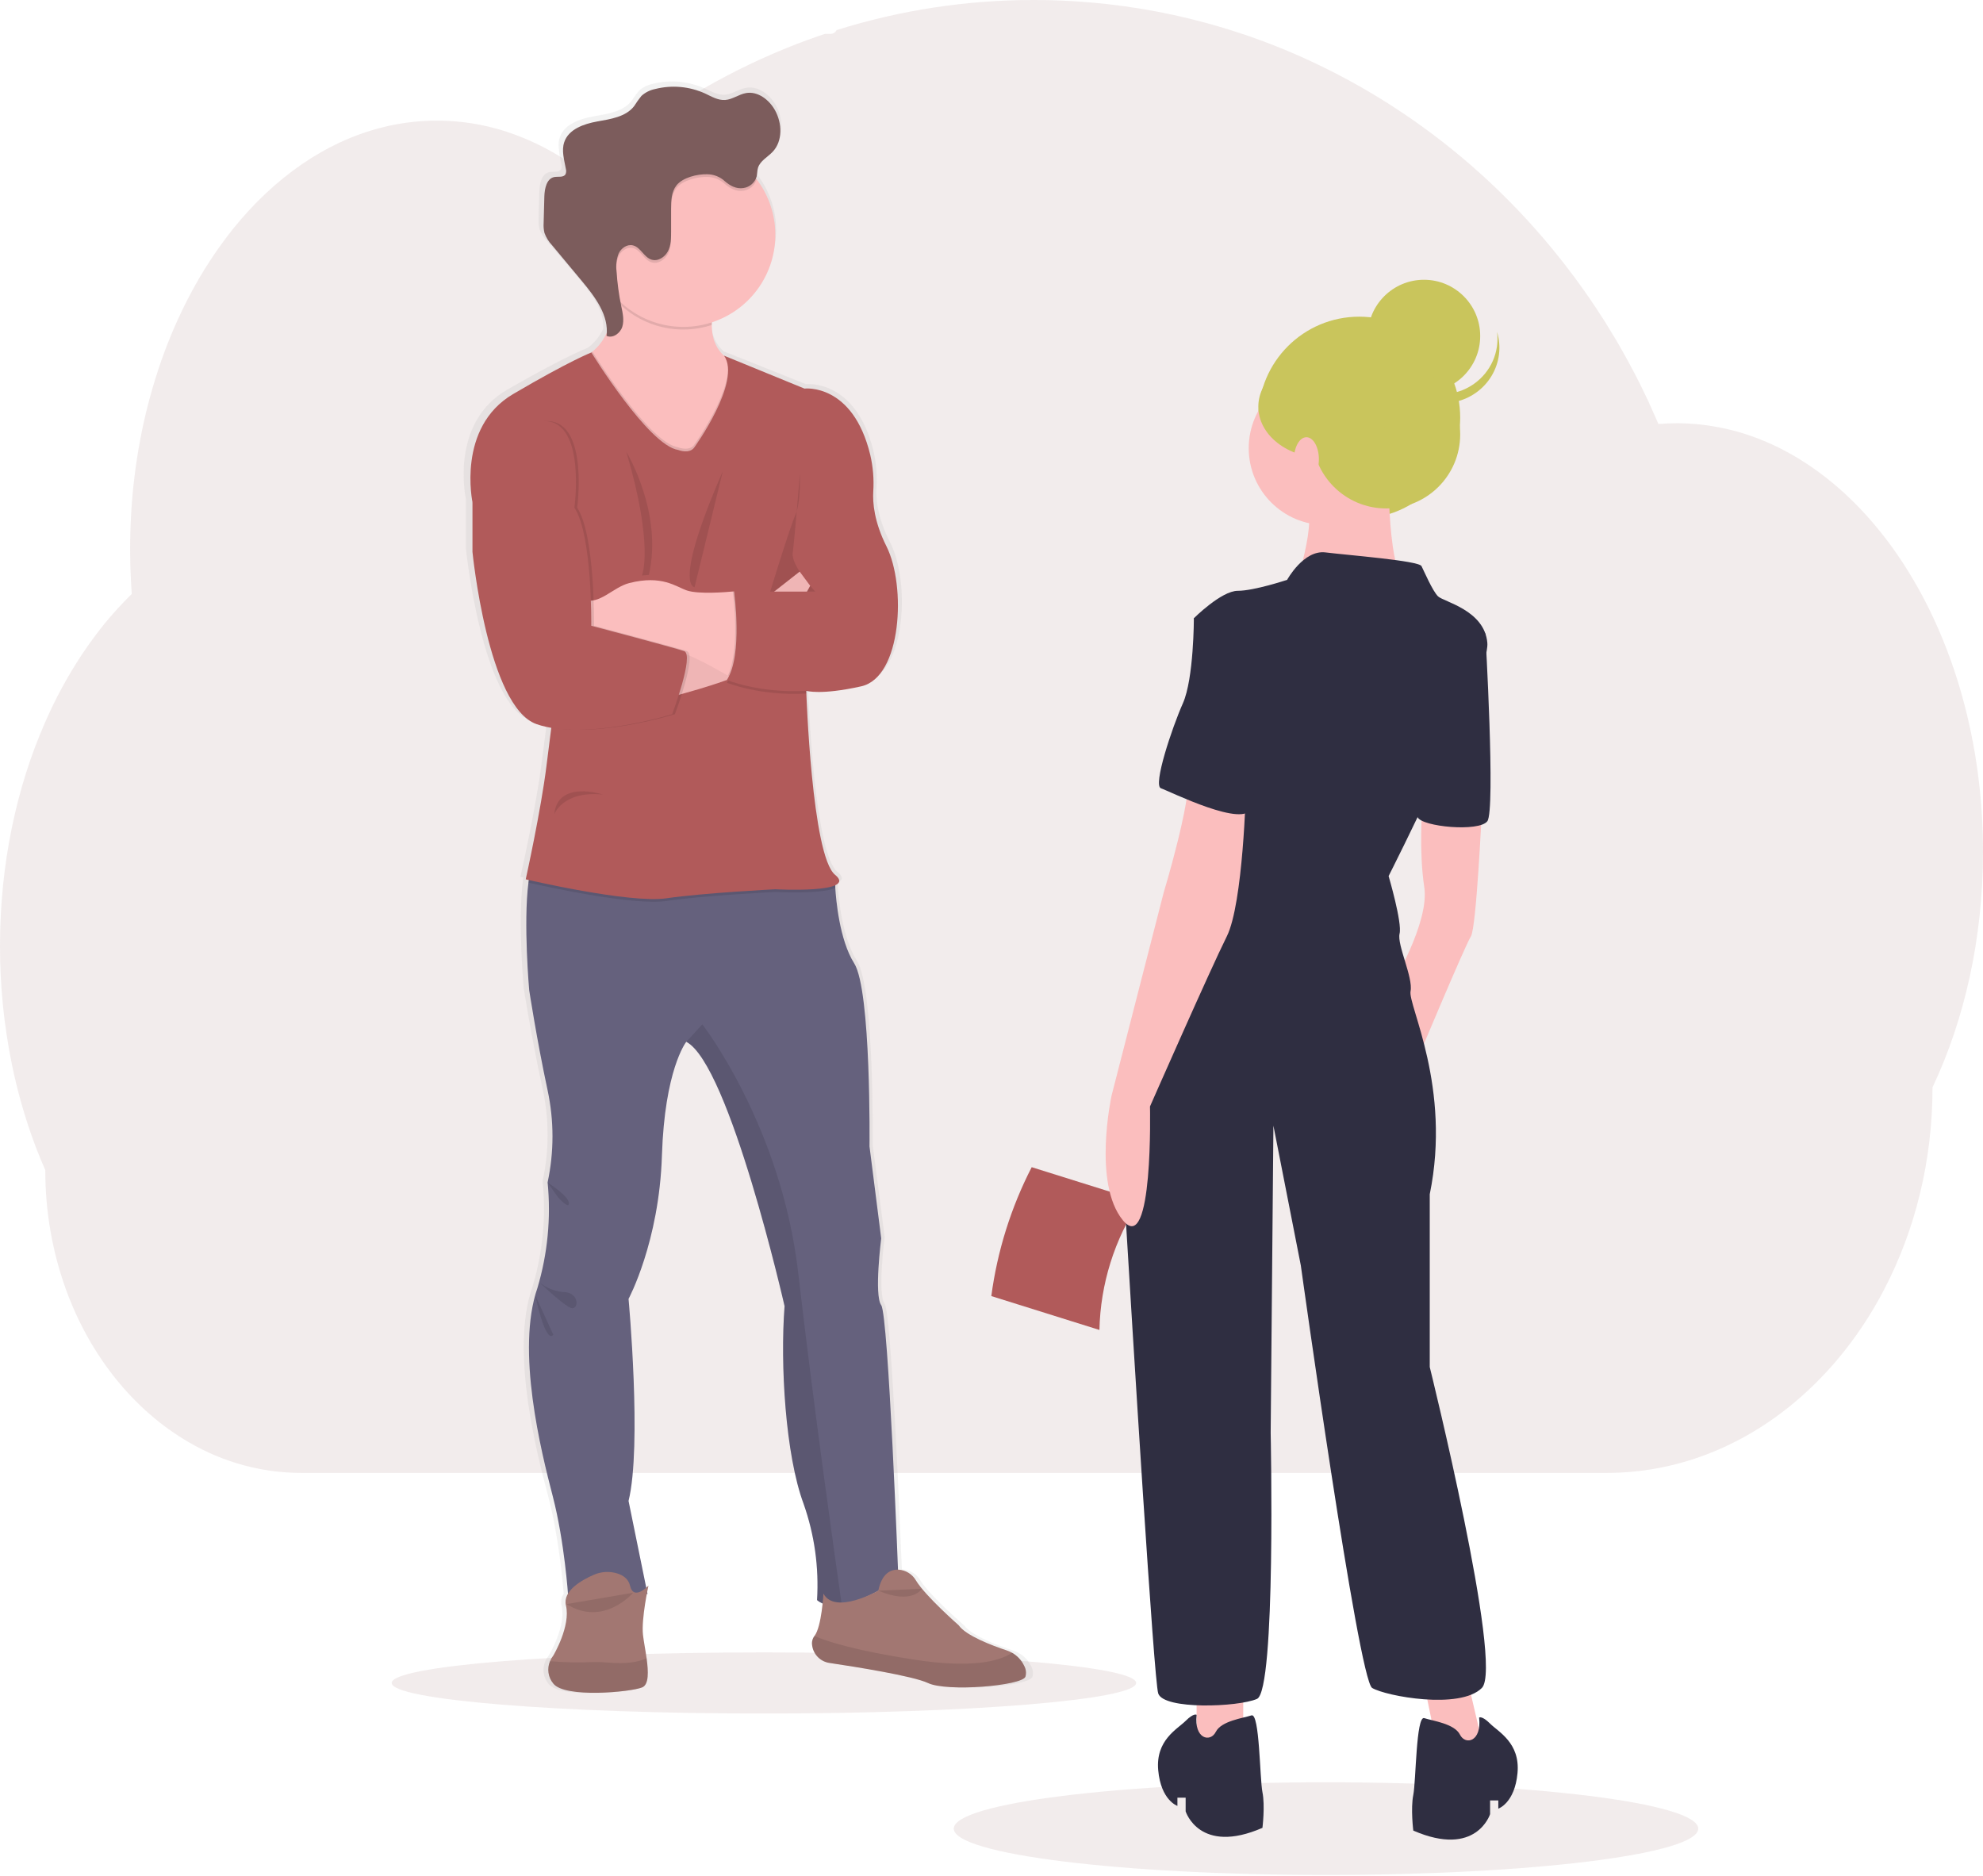 <svg width="723" height="684" viewBox="0 0 723 684" fill="none" xmlns="http://www.w3.org/2000/svg">
<g clip-path="url(#clip0)">
<path opacity="0.1" d="M0 344.898C-0.016 359.41 1.438 373.882 4.34 388.073C5.314 392.825 6.445 397.483 7.735 402.047C9.331 407.737 11.156 413.252 13.21 418.595C14.254 421.315 15.357 423.989 16.519 426.615C16.479 441.42 19.01 456.11 23.989 469.97C32.798 494.351 48.838 514.242 68.91 525.861C81.418 533.155 95.501 536.989 109.823 537H585.75C611.188 537 634.766 527.549 654.096 511.444C659.747 506.717 664.999 501.49 669.792 495.821C676.459 487.912 682.248 479.24 687.047 469.97C698.182 448.572 704.597 423.381 704.597 396.42C716.229 371.801 723 342.287 723 310.526C723 270.496 712.221 233.987 694.511 206.34C690.859 200.624 686.815 195.193 682.413 190.087C678.16 185.146 673.533 180.572 668.576 176.408C664.691 173.144 660.588 170.172 656.3 167.515C654.525 166.424 652.745 165.398 650.935 164.442C649.347 163.586 647.738 162.788 646.11 162.048C644.158 161.15 642.181 160.327 640.18 159.578C638.179 158.83 636.204 158.173 634.256 157.608C631.377 156.768 628.457 156.089 625.509 155.574C623.054 155.132 620.598 154.804 618.143 154.593C616.191 154.426 614.222 154.33 612.238 154.304C611.875 154.304 611.526 154.304 611.163 154.304C608.978 154.304 606.805 154.413 604.651 154.586C604.423 154.035 604.178 153.483 603.951 152.931C603.091 150.955 602.201 148.991 601.305 147.054C601.303 147.037 601.303 147.019 601.305 147.002C601.152 146.669 600.998 146.361 600.839 146.008C600.114 144.429 599.359 142.864 598.586 141.311C598.23 140.593 597.88 139.88 597.518 139.168C597.438 139.001 597.358 138.841 597.266 138.674C596.898 137.936 596.523 137.205 596.143 136.473C594.248 132.825 592.277 129.232 590.231 125.694C590.053 125.392 589.888 125.091 589.71 124.796C589.39 124.25 589.096 123.705 588.74 123.166C587.893 121.729 587.021 120.298 586.143 118.88C585.529 117.879 584.915 116.878 584.252 115.89C582.656 113.388 581.02 110.917 579.342 108.479C577.664 106.041 575.92 103.603 574.112 101.165C573.866 100.831 573.621 100.523 573.363 100.17L570.742 96.725L570.38 96.256L569.428 95.044C568.022 93.254 566.58 91.483 565.131 89.731C557.836 80.942 549.981 72.679 541.621 64.996C541.295 64.682 540.964 64.355 540.639 64.085C539.08 62.667 537.496 61.269 535.912 59.896C527.28 52.415 518.172 45.555 508.651 39.364C508.001 38.927 507.338 38.504 506.668 38.08C498.258 32.709 489.548 27.867 480.586 23.58C475.675 21.219 470.713 19.033 465.7 17.022C462.373 15.701 459.034 14.456 455.652 13.275C450.422 11.47 445.126 9.834 439.765 8.367C424.042 4.098 407.956 1.45 391.738 0.462C386.827 0.154 381.861 0 376.84 0C352.519 -0.023 328.325 3.671 305.026 10.965C304.813 11.389 304.492 11.744 304.099 11.991C303.706 12.237 303.256 12.367 302.798 12.364H300.729C299.833 12.659 298.943 12.967 298.047 13.275C293.042 15.012 288.109 16.913 283.247 18.979L282.019 19.505C258.801 29.49 237.162 43.088 217.836 59.838C216.399 61.074 214.983 62.33 213.588 63.604C211.894 62.291 210.171 61.036 208.419 59.838C201.756 55.233 194.562 51.529 187.008 48.815C171.541 43.25 154.866 42.461 138.981 46.543C118.571 51.773 100.094 64.746 85.171 83.193C79.018 90.859 73.612 99.147 69.033 107.934C68.696 108.576 68.358 109.217 68.033 109.859C64.001 117.814 60.566 126.083 57.757 134.593C57.653 134.901 57.548 135.235 57.456 135.517C54.824 143.601 52.712 151.86 51.133 160.239C51.06 160.662 50.974 161.092 50.9 161.522C49.412 169.695 48.403 177.955 47.88 186.257C47.88 186.558 47.88 186.86 47.831 187.162C47.573 191.465 47.442 195.815 47.438 200.212C47.438 204.147 47.542 208.044 47.751 211.903C47.751 212.332 47.8 212.769 47.831 213.186C47.886 214.309 47.966 215.431 48.046 216.548C43.311 221.167 38.923 226.161 34.922 231.485C33.133 233.85 31.402 236.299 29.729 238.831C24.576 246.646 20.098 254.923 16.347 263.566C5.967 287.274 0 315.108 0 344.898Z" fill="#793D3D"/>
<path opacity="0.1" d="M278.53 624.72C203.574 624.72 142.81 619.732 142.81 613.58C142.81 607.428 203.574 602.44 278.53 602.44C353.486 602.44 414.25 607.428 414.25 613.58C414.25 619.732 353.486 624.72 278.53 624.72Z" fill="#793D3D"/>
<path opacity="0.1" d="M483.46 683.58C408.504 683.58 347.74 676.018 347.74 666.69C347.74 657.362 408.504 649.8 483.46 649.8C558.416 649.8 619.18 657.362 619.18 666.69C619.18 676.018 558.416 683.58 483.46 683.58Z" fill="#793D3D"/>
<path d="M184.97 142.04C206.14 129.86 214.14 126.86 214.18 126.86L214.62 126.55C216.926 124.778 218.757 122.462 219.95 119.81C219.975 119.327 219.975 118.843 219.95 118.36C219.956 118.407 219.956 118.454 219.95 118.5C219.62 112.05 215.03 106.18 210.68 101.06L199.55 87.97C198.286 86.675 197.308 85.128 196.68 83.43C196.455 82.518 196.355 81.579 196.38 80.64C196.38 80.26 196.38 79.88 196.38 79.5C196.44 76.25 196.53 72.99 196.65 69.74C196.75 66.9 197.48 63.32 200.32 62.74C201.8 62.44 203.76 62.97 204.54 61.74C204.805 61.218 204.872 60.618 204.73 60.05C204.736 60.096 204.736 60.144 204.73 60.19V60.03C204.18 57.836 203.829 55.597 203.68 53.34C203.618 52.191 203.774 51.041 204.14 49.95C205.78 45.24 211.45 43.3 216.46 42.41C221.47 41.52 227.09 40.76 230.23 36.84C231.071 35.532 231.986 34.273 232.97 33.07C234.419 31.783 236.188 30.909 238.09 30.54C244.309 29.008 250.859 29.578 256.72 32.16C259.14 33.24 261.57 34.7 264.23 34.54C266.89 34.38 269.35 32.46 272.07 32C276.47 31.25 280.68 34.48 282.85 38.31C284.135 40.581 284.823 43.141 284.85 45.75V46.19C284.913 48.998 283.889 51.721 281.99 53.79C280.09 55.79 277.27 57.11 276.48 59.7C276.16 60.75 276.24 61.89 275.95 62.96C275.919 63.093 275.879 63.223 275.83 63.35L275.97 63.54C280.51 69.348 282.974 76.508 282.97 83.88C282.921 91.04 280.596 97.999 276.332 103.751C272.069 109.503 266.086 113.751 259.25 115.88C259.25 116.21 259.25 116.54 259.25 116.88C259.25 120.88 260.4 125.05 263.85 128.08L293.84 140.06C293.84 140.06 311.92 137.91 318.44 164.33C319.482 168.715 319.859 173.232 319.56 177.73C319.32 181.73 319.87 188.73 324.56 197.8C331.97 212.32 330.28 245.65 315.12 248.95C300.81 252.07 295.21 250.77 294.62 250.62V251.2C294.86 257.46 297.13 311.4 305.38 317.92C307.66 319.73 307.24 320.92 305.38 321.77C305.38 321.77 305.38 322.12 305.43 322.77C305.68 326.77 306.95 341.77 312.43 350.29C318.84 360.19 318.17 417.29 318.17 417.29L322.54 450.95C322.54 450.95 319.85 471.74 322.54 475.37C324.95 478.6 328.15 555.51 328.82 572.19H329.1C330.425 572.276 331.708 572.686 332.838 573.383C333.968 574.081 334.909 575.044 335.58 576.19C339.12 581.94 351.52 592.57 351.52 592.57C354.21 596.39 364.16 600.05 369.42 601.77C370.114 601.997 370.784 602.292 371.42 602.65C373.39 603.722 374.971 605.388 375.94 607.41C376.287 608.009 376.509 608.673 376.591 609.361C376.674 610.048 376.615 610.746 376.42 611.41C375.08 614.7 347.11 617.02 340.03 613.71C334.47 611.12 312.43 607.71 303.28 606.37C301.619 606.161 300.074 605.405 298.89 604.221C297.705 603.036 296.949 601.492 296.74 599.83C296.653 599.256 296.682 598.671 296.827 598.109C296.971 597.547 297.227 597.02 297.58 596.56C299.33 594.39 300.22 588.46 300.58 584.56C299.837 584.258 299.143 583.846 298.52 583.34C299.285 571.352 297.583 559.334 293.52 548.03C286.78 530.21 284.76 497.21 286.44 475.76C286.44 475.76 265.89 387.32 249.71 379.07C249.46 379.39 241.61 389.46 240.61 420.65C239.61 452.33 228.15 473.12 228.15 473.12C228.15 473.12 233.21 526.91 228.15 547.04L234.76 578.79C235.25 578.38 235.56 578.06 235.56 578.06C235.56 578.06 235.36 578.94 235.09 580.35L235.23 581.03L234.94 581.09C234.19 585.09 233.08 591.98 233.54 596.09C233.8 598.4 234.45 601.57 234.89 604.68C235.59 609.57 235.78 614.31 233.21 615.35C228.99 617.05 204.21 619.35 200.01 613.91C199.065 612.801 198.45 611.45 198.234 610.01C198.019 608.569 198.211 607.097 198.79 605.76C199.093 605.011 199.504 604.31 200.01 603.68C200.01 603.68 206.59 592.93 204.73 585.35C204.559 584.609 204.54 583.841 204.676 583.093C204.812 582.345 205.099 581.633 205.52 581C205.23 577.28 203.73 560.06 199.85 545.44C195.63 529.56 186.74 494.74 193.28 471.85C193.527 470.95 193.807 470.07 194.12 469.21C197.895 456.711 199.156 443.589 197.83 430.6C200.258 419.511 200.258 408.029 197.83 396.94C193.78 378.46 190.95 360.31 190.95 360.31C190.95 360.31 188.72 335.89 190.67 320.92C190.67 320.6 190.76 320.28 190.8 319.92L189.74 319.68C189.74 319.68 195.47 294.27 197.49 278.1C197.97 274.28 198.59 269.45 199.27 264.29C197.406 263.981 195.571 263.523 193.78 262.92C175.59 256.65 169.86 199.92 169.86 199.92V181.92C169.86 181.92 163.74 154.25 184.97 142.04ZM320.53 580.28C321.09 580 321.42 579.81 321.42 579.81L320.53 580.28Z" fill="url(#paint0_linear)"/>
<path d="M195.95 469.57C188.06 492.26 197.27 529.09 201.55 545.57C205.83 562.05 207.14 581.75 207.14 581.75C223.91 584.38 236.08 581.09 236.08 581.09L229.17 547.22C234.11 527.16 229.17 473.55 229.17 473.55C229.17 473.55 240.35 452.83 241.34 421.26C242.34 390.19 249.97 380.14 250.21 379.83C265.99 388.05 286.05 476.19 286.05 476.19C284.41 497.56 286.39 530.45 292.96 548.19C296.951 559.466 298.627 571.431 297.89 583.37C300.19 585.37 303.39 585.65 306.89 585.09C316.28 583.57 327.54 575.48 327.54 575.48C327.54 575.48 323.93 479.48 321.29 475.84C318.65 472.2 321.29 451.5 321.29 451.5L317.02 417.96C317.02 417.96 317.68 361.06 311.43 351.2C306.03 342.68 304.79 327.7 304.55 323.77C304.55 323.15 304.55 322.77 304.55 322.77L295.03 311.37C295.03 311.37 202.95 304.46 196.03 311.37C194.34 313.06 193.29 316.92 192.67 321.77C190.77 336.69 192.95 361.02 192.95 361.02C192.95 361.02 195.71 379.11 199.66 397.52C202.028 408.578 202.028 420.012 199.66 431.07C200.93 444.023 199.67 457.098 195.95 469.57Z" fill="#65617D"/>
<path d="M201.71 613.77C205.82 619.2 229.99 616.9 234.11 615.21C236.62 614.21 236.43 609.44 235.75 604.57C235.32 601.48 234.69 598.32 234.43 596.02C233.78 590.1 236.43 578.09 236.43 578.09C236.43 578.09 231.01 583.85 229.7 578.09C229.12 575.57 227.1 574.28 225 573.63C222.182 572.777 219.151 572.965 216.46 574.16C212.19 576.02 205.07 579.97 206.34 585.31C208.15 592.86 201.74 603.58 201.74 603.58C201.243 604.205 200.839 604.899 200.54 605.64C199.97 606.972 199.777 608.435 199.984 609.869C200.19 611.303 200.787 612.653 201.71 613.77Z" fill="#A27772"/>
<path opacity="0.1" d="M201.71 613.77C205.82 619.2 229.99 616.9 234.11 615.21C236.62 614.21 236.43 609.44 235.75 604.57C233.15 605.79 228.75 606.8 221.38 606.12C219.662 605.957 217.935 605.903 216.21 605.96C210.975 606.196 205.731 606.089 200.51 605.64C199.944 606.975 199.756 608.439 199.968 609.874C200.18 611.308 200.783 612.656 201.71 613.77Z" fill="black"/>
<path opacity="0.1" d="M286.06 476.15C284.42 497.52 286.4 530.41 292.97 548.15C296.961 559.426 298.637 571.391 297.9 583.33C300.2 585.33 303.4 585.61 306.9 585.05C304.9 571.18 296.46 511.42 291.05 464.2C284.88 410.43 256.05 373.44 256.05 373.44L250.3 379.77C266 388.01 286.06 476.15 286.06 476.15Z" fill="black"/>
<path d="M211.58 130.51L215.58 150.24L235.25 183.29L259.5 172.93C259.5 172.93 292.5 138.4 271.75 133.47C269.27 132.936 266.928 131.894 264.87 130.41C260.8 127.34 259.52 122.88 259.5 118.51C259.654 113.62 260.79 108.812 262.84 104.37L220.42 91.05C222.153 96.624 223.161 102.398 223.42 108.23C223.75 119.79 219.42 125.48 215.93 128.23C214.642 129.265 213.164 130.039 211.58 130.51Z" fill="#FBBEBE"/>
<path opacity="0.1" d="M220.46 91.05C222.193 96.624 223.201 102.398 223.46 108.23C224.234 109.152 225.059 110.03 225.93 110.86C230.31 115.043 235.741 117.963 241.646 119.309C247.55 120.656 253.71 120.38 259.47 118.51C259.634 113.618 260.78 108.81 262.84 104.37L220.46 91.05Z" fill="black"/>
<path d="M215.59 85.62C215.588 92.256 217.554 98.743 221.239 104.262C224.925 109.781 230.164 114.082 236.294 116.623C242.424 119.164 249.17 119.83 255.679 118.537C262.188 117.243 268.167 114.049 272.86 109.357C277.553 104.665 280.749 98.687 282.045 92.179C283.34 85.671 282.676 78.924 280.137 72.793C277.598 66.662 273.298 61.422 267.78 57.735C262.263 54.048 255.776 52.08 249.14 52.08C244.729 52.059 240.358 52.912 236.278 54.59C232.199 56.268 228.492 58.737 225.373 61.856C222.253 64.974 219.783 68.68 218.103 72.759C216.424 76.838 215.57 81.209 215.59 85.62Z" fill="#FBBEBE"/>
<path opacity="0.1" d="M211.58 130.51L215.58 150.24L235.25 183.29L259.5 172.93C259.5 172.93 292.5 138.4 271.75 133.47C269.27 132.936 266.928 131.894 264.87 130.41C268.61 140.69 253.17 162.08 253.17 162.08C251.37 164.73 247.25 163.08 247.25 163.08C237.3 161.57 218.99 132.96 216 128.2C214.694 129.254 213.191 130.039 211.58 130.51Z" fill="black"/>
<path opacity="0.1" d="M192.59 321.79C198.43 323.12 230.74 330.27 242.99 328.48C256.47 326.48 282.68 325.2 282.68 325.2C282.68 325.2 299.37 326.1 304.51 323.75C304.51 323.13 304.51 322.75 304.51 322.75L294.99 311.35C294.99 311.35 202.91 304.44 195.99 311.35C194.26 313.08 193.21 316.94 192.59 321.79Z" fill="black"/>
<path d="M253.18 163.07C253.18 163.07 270.53 139.07 263.99 129.67L293.3 141.67C293.3 141.67 310.94 139.53 317.3 165.86C318.317 170.236 318.684 174.737 318.39 179.22C318.15 183.22 318.69 190.22 323.22 199.22C330.45 213.69 328.81 246.91 314.01 250.22C299.21 253.53 293.96 251.86 293.96 251.86C293.96 251.86 295.96 312.04 304.48 318.95C313 325.86 282.68 324.21 282.68 324.21C282.68 324.21 256.47 325.53 242.98 327.5C229.49 329.47 191.68 320.59 191.68 320.59C191.68 320.59 197.27 295.27 199.25 279.16C201.23 263.05 205.84 228.73 205.84 228.73L172.3 183.29C172.3 183.29 166.38 155.83 187.1 143.66C207.82 131.49 215.61 128.51 215.61 128.51C215.61 128.51 236.43 162.41 247.28 164.05C247.26 164.05 251.38 165.71 253.18 163.07Z" fill="#B15A5A"/>
<path opacity="0.1" d="M291.66 172.6C291.66 172.6 291.98 183.46 290.01 187.73C288.04 192 280.8 215.73 280.8 215.73H297.25C297.25 215.73 288.37 206.19 289.02 201.58C289.67 196.97 291.66 172.6 291.66 172.6Z" fill="black"/>
<path d="M242.98 254.49C242.98 254.49 279.3 245.61 282.68 238.05C286.06 230.49 295.39 213.56 295.39 213.56L291.56 208.4L273.9 222.26C273.9 222.26 252.9 239.03 242.98 240.68C233.06 242.33 242.98 254.49 242.98 254.49Z" fill="#FBBEBE"/>
<path opacity="0.05" d="M242.98 254.49C242.98 254.49 279.3 245.61 282.68 238.05C286.06 230.49 295.39 213.56 295.39 213.56L291.56 208.4L273.9 222.26C273.9 222.26 252.9 239.03 242.98 240.68C233.06 242.33 242.98 254.49 242.98 254.49Z" fill="black"/>
<path d="M211.58 211.74V231.44H214.74C230.389 231.437 245.78 235.422 259.46 243.02L265.4 246.31L266.99 247.2L277.19 224.2L267.65 215.65H267.16C264.83 215.88 254.74 216.72 250.46 215.28C246.4 213.9 241.36 209.53 229.4 212.58C223.51 214.09 218.47 220.69 212.76 218.63L211.58 211.74Z" fill="#FBBEBE"/>
<path opacity="0.1" d="M179.84 175.86L173.27 183.26V201.19C173.27 201.19 178.86 257.75 196.61 264C214.36 270.25 246.07 260.38 246.07 260.38C246.07 260.38 254.26 238.68 250.43 237.38C246.6 236.08 216.58 228.14 216.58 228.14C216.58 228.14 217 194.96 210.43 185.09C210.43 185.09 214.7 154.18 199.9 153.52C185.1 152.86 179.84 175.86 179.84 175.86Z" fill="black"/>
<path d="M178.84 175.86L172.26 183.26V201.19C172.26 201.19 177.85 257.75 195.61 264C213.37 270.25 245.07 260.38 245.07 260.38C245.07 260.38 253.26 238.68 249.42 237.38C245.58 236.08 215.57 228.14 215.57 228.14C215.57 228.14 216 194.96 209.42 185.09C209.42 185.09 213.7 154.18 198.9 153.52C184.1 152.86 178.84 175.86 178.84 175.86Z" fill="#B15A5A"/>
<path opacity="0.1" d="M224.79 99.86C224.507 97.694 224.764 95.492 225.54 93.45C226.47 91.45 228.64 89.94 230.76 90.45C233.57 91.11 234.76 94.77 237.54 95.65C239.87 96.39 242.41 94.74 243.54 92.57C244.67 90.4 244.68 87.85 244.68 85.41C244.68 82.67 244.68 79.92 244.68 77.17C244.68 74.17 244.78 70.95 246.62 68.6C248.91 65.68 254.3 64.4 257.9 64.52C260.295 64.547 262.593 65.471 264.34 67.11C266.26 68.75 268.49 69.95 271.11 69.52C272.203 69.357 273.226 68.887 274.062 68.165C274.897 67.442 275.511 66.497 275.83 65.44V65.34C273.04 61.63 269.51 58.54 265.464 56.266C261.418 53.99 256.944 52.58 252.325 52.123C247.706 51.667 243.042 52.174 238.629 53.613C234.216 55.052 230.149 57.391 226.687 60.483C223.225 63.574 220.442 67.351 218.514 71.573C216.587 75.796 215.557 80.373 215.489 85.014C215.422 89.655 216.319 94.26 218.123 98.537C219.927 102.813 222.599 106.669 225.97 109.86C225.391 106.551 224.997 103.213 224.79 99.86Z" fill="black"/>
<path d="M271.11 68.55C272.203 68.382 273.227 67.909 274.064 67.186C274.9 66.462 275.516 65.518 275.84 64.46C276.11 63.4 276.04 62.27 276.35 61.22C277.12 58.63 279.88 57.29 281.73 55.32C285.43 51.39 285.19 44.93 282.57 40.2C280.45 36.39 276.35 33.2 272.05 33.92C269.39 34.38 267.05 36.27 264.39 36.45C261.73 36.63 259.39 35.16 257.06 34.08C251.347 31.486 244.921 30.915 238.84 32.46C236.975 32.835 235.247 33.709 233.84 34.99C232.885 36.192 231.994 37.444 231.17 38.74C228.11 42.64 222.62 43.41 217.73 44.29C212.84 45.17 207.31 47.11 205.73 51.81C204.66 54.93 205.73 58.31 206.31 61.55C206.502 62.211 206.456 62.919 206.18 63.55C205.41 64.81 203.5 64.28 202.06 64.55C199.29 65.14 198.58 68.71 198.47 71.55C198.357 74.79 198.27 78.033 198.21 81.28C198.13 82.488 198.228 83.701 198.5 84.88C199.1 86.57 200.051 88.114 201.29 89.41L212.15 102.46C216.97 108.24 222.08 114.98 221.15 122.46C223.43 123.46 226.15 121.51 226.89 119.12C227.63 116.73 227.04 114.12 226.53 111.71C225.645 107.474 225.063 103.179 224.79 98.86C224.507 96.698 224.764 94.498 225.54 92.46C226.47 90.46 228.64 88.95 230.76 89.46C233.58 90.12 234.76 93.78 237.54 94.66C239.87 95.4 242.41 93.75 243.54 91.58C244.67 89.41 244.68 86.87 244.68 84.43V76.18C244.68 73.18 244.78 69.96 246.62 67.61C248.91 64.69 254.3 63.41 257.9 63.53C260.292 63.559 262.586 64.484 264.33 66.12C266.26 67.77 268.49 68.98 271.11 68.55Z" fill="#7C5C5C"/>
<path opacity="0.1" d="M263.54 171.78L253.24 214.09C253.24 214.09 245.12 214.04 263.54 171.78Z" fill="black"/>
<path opacity="0.1" d="M228.35 164.71C228.35 164.71 241.83 186.79 236.57 209.63L234.06 209.81C234.06 209.81 238.54 199.24 228.35 164.71Z" fill="black"/>
<path opacity="0.1" d="M219.84 289.68C219.84 289.68 203.28 284.2 202.08 296.91C202.04 296.91 205.16 288.2 219.84 289.68Z" fill="black"/>
<path opacity="0.1" d="M267.65 216.67C267.65 216.67 270.94 239.67 265.02 248.9C265.02 248.9 277.02 253.83 293.96 252.85L295.96 216.67H267.65Z" fill="black"/>
<path opacity="0.1" d="M265.4 246.31L266.99 247.2L277.19 224.2L267.65 215.65H267.16C267.31 216.79 269.97 236.56 265.4 246.31Z" fill="black"/>
<path d="M267.65 215.69C267.65 215.69 270.94 238.69 265.02 247.91C265.02 247.91 277.02 252.85 293.96 251.86L305.47 215.69H267.65Z" fill="#B15A5A"/>
<path d="M296.09 599.77C296.281 601.412 297.013 602.943 298.17 604.123C299.326 605.304 300.843 606.066 302.48 606.29C311.41 607.62 332.92 611.02 338.35 613.61C345.26 616.9 372.55 614.61 373.87 611.31C374.061 610.645 374.117 609.95 374.037 609.263C373.956 608.576 373.74 607.912 373.4 607.31C372.464 605.307 370.921 603.648 368.99 602.57C368.353 602.215 367.683 601.92 366.99 601.69C361.85 599.98 352.14 596.34 349.52 592.52C349.52 592.52 337.41 581.93 333.96 576.21C333.312 575.084 332.396 574.136 331.294 573.449C330.191 572.761 328.936 572.356 327.64 572.27C324.76 572.14 321.55 573.59 320.23 579.9C320.23 579.9 304.46 588.9 300.23 581.01C300.23 581.01 299.57 593.13 296.95 596.45C296.592 596.918 296.331 597.453 296.184 598.023C296.036 598.593 296.004 599.187 296.09 599.77Z" fill="#A27772"/>
<path opacity="0.1" d="M296.09 599.77C296.281 601.412 297.013 602.943 298.17 604.123C299.326 605.304 300.843 606.066 302.48 606.29C311.41 607.62 332.92 611.02 338.35 613.61C345.26 616.9 372.55 614.61 373.87 611.31C374.061 610.645 374.117 609.95 374.037 609.263C373.956 608.576 373.74 607.912 373.4 607.31C372.464 605.307 370.921 603.648 368.99 602.57C364.54 605.57 354.66 608.41 332.93 605.02C312.2 601.78 301.93 598.61 296.93 596.45C296.576 596.919 296.318 597.455 296.174 598.025C296.03 598.595 296.001 599.189 296.09 599.77Z" fill="black"/>
<g opacity="0.1">
<path opacity="0.1" d="M206.36 62.01V61.85C205.89 59.39 205.18 56.85 205.36 54.38C205.57 56.399 205.904 58.403 206.36 60.38C206.483 60.916 206.483 61.474 206.36 62.01Z" fill="black"/>
<path opacity="0.1" d="M225.55 92.79C225.027 93.975 224.751 95.255 224.74 96.55C224.593 94.764 224.87 92.968 225.55 91.31C226.47 89.31 228.64 87.8 230.76 88.31C233.58 88.97 234.76 92.63 237.55 93.51C239.87 94.25 242.41 92.6 243.55 90.43C244.69 88.26 244.69 85.71 244.69 83.27C244.69 80.52 244.69 77.78 244.69 75.03C244.69 72.03 244.79 68.81 246.63 66.46C248.93 63.53 254.31 62.26 257.91 62.37C260.307 62.401 262.604 63.328 264.35 64.97C266.28 66.61 268.5 67.81 271.13 67.38C272.221 67.213 273.243 66.742 274.078 66.02C274.914 65.299 275.528 64.356 275.85 63.3C276.12 62.24 276.05 61.1 276.36 60.05C277.13 57.47 279.89 56.12 281.74 54.16C283.476 52.236 284.459 49.751 284.51 47.16C284.647 48.68 284.471 50.211 283.995 51.661C283.519 53.11 282.752 54.447 281.74 55.59C279.89 57.59 277.13 58.9 276.36 61.48C276.05 62.48 276.12 63.67 275.85 64.73C275.528 65.786 274.914 66.728 274.078 67.45C273.243 68.172 272.221 68.644 271.13 68.81C268.5 69.24 266.28 68.04 264.35 66.4C262.604 64.758 260.307 63.831 257.91 63.8C254.31 63.69 248.91 64.96 246.63 67.89C244.79 70.24 244.7 73.47 244.69 76.46C244.69 79.21 244.69 81.95 244.69 84.7C244.69 87.14 244.69 89.7 243.55 91.85C242.41 94 239.9 95.68 237.55 94.94C234.79 94.06 233.55 90.4 230.76 89.74C228.64 89.28 226.47 90.86 225.55 92.79Z" fill="black"/>
<path opacity="0.1" d="M198.52 83.74C199.123 85.428 200.077 86.969 201.32 88.26L212.18 101.31C216.75 106.8 221.58 113.16 221.18 120.17C220.85 113.74 216.37 107.89 212.18 102.79L201.32 89.74C200.077 88.449 199.123 86.908 198.52 85.22C198.249 84.037 198.151 82.821 198.23 81.61C198.246 82.329 198.343 83.043 198.52 83.74Z" fill="black"/>
<path opacity="0.1" d="M226.841 117.97C227.019 117.398 227.129 116.808 227.171 116.21C227.261 117.301 227.15 118.4 226.841 119.45C226.101 121.83 223.391 123.8 221.101 122.78C221.165 122.302 221.205 121.822 221.221 121.34C223.501 122.25 226.141 120.31 226.841 117.97Z" fill="black"/>
</g>
<path opacity="0.1" d="M336.15 579.22C336.15 579.22 332.71 585.22 320.25 579.94L336.15 579.22Z" fill="black"/>
<path opacity="0.1" d="M230.84 580.68C230.84 580.68 220.1 593.33 206.56 584.83L230.84 580.68Z" fill="black"/>
<path opacity="0.1" d="M199.58 431.09C199.58 431.09 207.17 435.83 207.41 438.54C207.65 441.25 203.49 436.54 203.49 436.54L199.58 431.09Z" fill="black"/>
<path opacity="0.1" d="M196.58 467.45C199.22 469.646 202.501 470.927 205.93 471.1C211.61 471.35 211.13 478.75 207.42 476.53C203.71 474.31 196.58 467.45 196.58 467.45Z" fill="black"/>
<path opacity="0.1" d="M195.14 472.2C195.14 472.2 198.78 490.09 201.74 486.64L195.14 472.2Z" fill="black"/>
<path d="M400.849 484.876L361.434 472.529C363.615 456.137 368.595 440.241 376.156 425.534L415.571 437.882C406.322 451.841 401.217 468.135 400.849 484.876V484.876Z" fill="#B15A5A"/>
<path d="M495.584 189.053C475.26 189.053 458.785 172.577 458.785 152.253C458.785 131.929 475.26 115.453 495.584 115.453C515.908 115.453 532.384 131.929 532.384 152.253C532.384 172.577 515.908 189.053 495.584 189.053Z" fill="#C9C55C"/>
<path d="M535.285 613.4L542.285 643.4H525.285L518.285 609.4L535.285 613.4Z" fill="#FBBEBE"/>
<path d="M453.285 613.4V641.4L436.285 643.4V613.4H453.285Z" fill="#FBBEBE"/>
<path d="M540.285 295.4C540.285 295.4 538.285 338.4 536.285 341.4C534.285 344.4 516.285 387.4 516.285 387.4L507.285 359.4C507.285 359.4 521.285 336.4 519.285 323.4C517.285 310.4 518.545 294.403 518.545 294.403L540.285 295.4Z" fill="#FBBEBE"/>
<path d="M483.285 191.4C467.821 191.4 455.285 178.864 455.285 163.4C455.285 147.936 467.821 135.4 483.285 135.4C498.749 135.4 511.285 147.936 511.285 163.4C511.285 178.864 498.749 191.4 483.285 191.4Z" fill="#FBBEBE"/>
<path d="M506.285 166.4C506.285 166.4 505.285 206.4 512.285 212.4C519.285 218.4 472.285 213.4 472.285 213.4C472.285 213.4 482.285 185.4 474.285 179.4C466.285 173.4 506.285 166.4 506.285 166.4Z" fill="#FBBEBE"/>
<path d="M469.285 211.4C469.285 211.4 475.285 200.4 483.285 201.4C491.285 202.4 517.285 204.4 518.285 206.4C519.285 208.4 522.285 215.4 524.285 217.4C526.285 219.4 541.285 222.4 542.285 234.4C543.285 246.4 506.285 319.4 506.285 319.4C506.285 319.4 511.285 336.4 510.285 340.4C509.285 344.4 515.285 356.4 514.285 361.4C513.285 366.4 529.285 396.4 521.285 435.4V498.4C521.285 498.4 548.285 607.4 540.285 615.4C532.285 623.4 505.285 618.4 500.285 615.4C495.285 612.4 474.285 461.4 474.285 461.4L464.285 410.4L463.285 522.4C463.285 522.4 465.285 616.4 458.285 619.4C451.285 622.4 424.285 623.4 422.285 617.4C420.725 612.721 413.082 488.212 409.794 433.634C408.655 414.795 410.136 395.889 414.197 377.458C418.359 358.581 424.401 336.402 431.285 327.4C444.285 310.4 452.285 256.4 452.285 256.4L435.285 225.4C435.285 225.4 445.285 215.4 451.285 215.4C457.285 215.4 469.285 211.4 469.285 211.4Z" fill="#2F2E41"/>
<path d="M536.285 227.4L541.558 230.99C541.558 230.99 545.285 295.4 542.285 299.4C539.285 303.4 518.427 301.448 516.856 297.924C515.285 294.4 536.285 227.4 536.285 227.4Z" fill="#2F2E41"/>
<path d="M454.285 287.4C454.285 287.4 453.285 329.4 447.285 341.4C441.285 353.4 419.285 403.4 419.285 403.4C419.285 403.4 420.562 458.432 409.423 444.916C398.285 431.4 405.285 399.4 405.285 399.4L424.285 325.4C424.285 325.4 434.285 292.4 433.285 282.4C432.285 272.4 454.285 287.4 454.285 287.4Z" fill="#FBBEBE"/>
<path d="M436.285 625.199C436.285 625.199 435.285 624.4 432.285 627.4C429.285 630.4 421.285 634.4 422.285 645.4C423.285 656.4 429.285 658.4 429.285 658.4V655.4H432.285V660.4C432.285 660.4 437.285 676.4 460.285 666.4C460.285 666.4 461.285 658.4 460.285 653.4C459.285 648.4 459.285 624.4 456.285 625.4C453.285 626.4 445.285 627.4 443.285 631.4C441.285 635.4 435.285 633.999 436.285 625.199Z" fill="#2F2E41"/>
<path d="M539.285 626.199C539.285 626.199 540.285 625.4 543.285 628.4C546.285 631.4 554.285 635.4 553.285 646.4C552.285 657.4 546.285 659.4 546.285 659.4V656.4H543.285V661.4C543.285 661.4 538.285 677.4 515.285 667.4C515.285 667.4 514.285 659.4 515.285 654.4C516.285 649.4 516.285 625.4 519.285 626.4C522.285 627.4 530.285 628.4 532.285 632.4C534.285 636.4 540.285 634.999 539.285 626.199Z" fill="#2F2E41"/>
<path d="M449.285 222.4L435.285 225.4C435.285 225.4 435.285 247.4 431.285 256.4C427.285 265.4 420.285 286.4 423.285 287.4C426.285 288.4 454.285 302.4 456.285 294.4C458.285 286.4 463.285 222.4 449.285 222.4Z" fill="#2F2E41"/>
<path d="M519.18 143C507.858 143 498.68 133.822 498.68 122.5C498.68 111.178 507.858 102 519.18 102C530.502 102 539.68 111.178 539.68 122.5C539.68 133.822 530.502 143 519.18 143Z" fill="#C9C55C"/>
<path d="M537.46 139.916C534.796 141.808 531.71 143.046 528.46 143.526C525.21 144.005 521.891 143.713 518.779 142.673C515.668 141.633 512.855 139.876 510.576 137.549C508.297 135.221 506.618 132.391 505.68 129.295C506.035 132.07 506.971 134.742 508.43 137.142C509.889 139.543 511.838 141.621 514.154 143.244C516.471 144.867 519.105 146 521.89 146.572C524.674 147.144 527.55 147.143 530.334 146.567C533.118 145.992 535.75 144.856 538.065 143.23C540.38 141.604 542.326 139.524 543.782 137.122C545.238 134.719 546.171 132.046 546.522 129.271C546.874 126.496 546.636 123.68 545.825 121C546.286 124.601 545.752 128.257 544.281 131.585C542.809 134.913 540.453 137.791 537.46 139.916V139.916Z" fill="#C9C55C"/>
<path d="M505.398 185.373C490.493 185.373 478.411 173.291 478.411 158.386C478.411 143.482 490.493 131.4 505.398 131.4C520.302 131.4 532.384 143.482 532.384 158.386C532.384 173.291 520.302 185.373 505.398 185.373Z" fill="#C9C55C"/>
<path d="M482.705 166.973C469.494 166.973 458.785 158.598 458.785 148.266C458.785 137.935 469.494 129.56 482.705 129.56C495.915 129.56 506.625 137.935 506.625 148.266C506.625 158.598 495.915 166.973 482.705 166.973Z" fill="#C9C55C"/>
<path d="M476.324 175.467C473.817 175.467 471.785 171.871 471.785 167.435C471.785 162.999 473.817 159.403 476.324 159.403C478.832 159.403 480.864 162.999 480.864 167.435C480.864 171.871 478.832 175.467 476.324 175.467Z" fill="#FBBEBE"/>
</g>
<defs>
<linearGradient id="paint0_linear" x1="-181479" y1="486173" x2="-181479" y2="140905" gradientUnits="userSpaceOnUse">
<stop stop-color="#808080" stop-opacity="0.25"/>
<stop offset="0.54" stop-color="#808080" stop-opacity="0.12"/>
<stop offset="1" stop-color="#808080" stop-opacity="0.1"/>
</linearGradient>
<clipPath id="clip0">
<rect width="723" height="684" fill="white" transform="matrix(-1 0 0 1 723 0)"/>
</clipPath>
</defs>
</svg>
